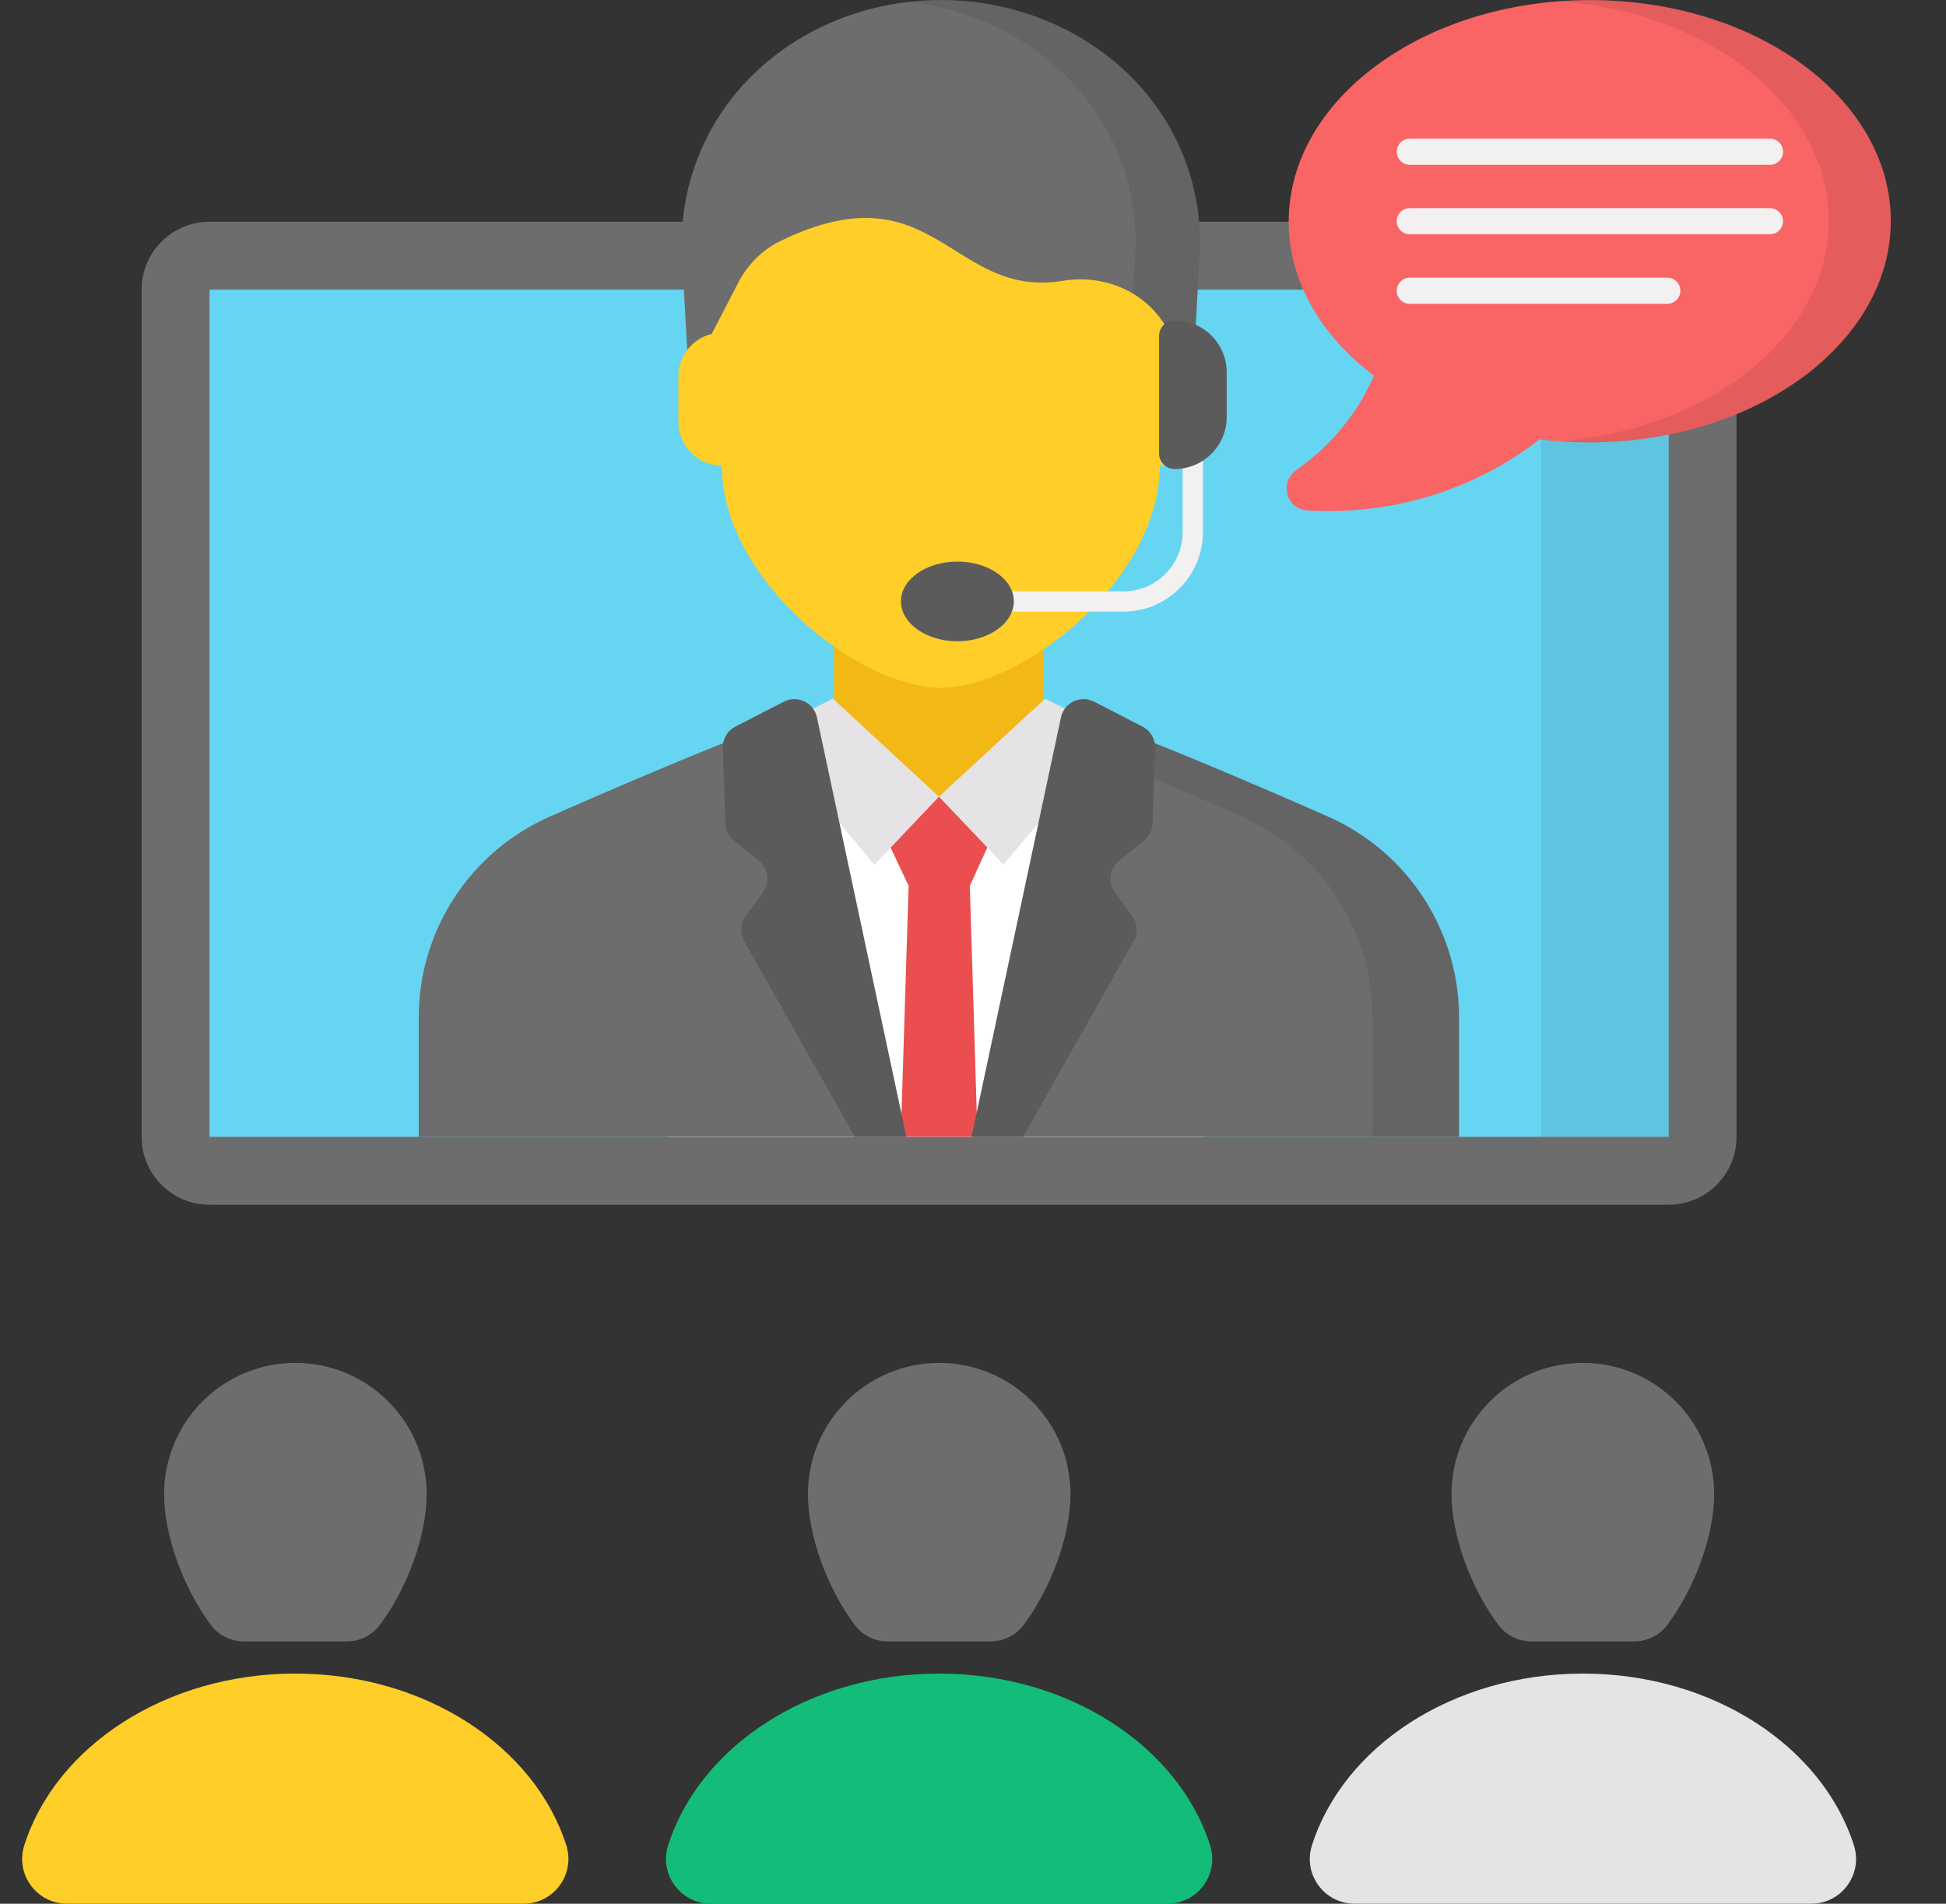 <svg width="46" height="45" viewBox="0 0 46 45" fill="none" xmlns="http://www.w3.org/2000/svg">
<rect x="0" y="0" width="46" height="45" fill="#333333" stroke="none"/>
<g clip-path="url(#clip0_12355_3792)">
<path d="M12.379 44.999H1.581C0.865 44.999 0.357 44.302 0.574 43.62C1.317 41.285 3.903 39.56 6.98 39.56C10.054 39.56 12.642 41.285 13.386 43.619C13.603 44.301 13.095 44.999 12.379 44.999Z" fill="#FFCE29"/>
<path d="M8.198 38.799C8.503 38.799 8.794 38.658 8.977 38.413C9.654 37.504 10.085 36.271 10.085 35.319C10.085 33.603 8.693 32.216 6.982 32.216C5.271 32.216 3.879 33.603 3.879 35.319C3.879 36.271 4.311 37.504 4.987 38.413C5.17 38.658 5.461 38.799 5.767 38.799H8.198Z" fill="#6D6D6D"/>
<path d="M27.598 44.999H16.8C16.084 44.999 15.576 44.302 15.793 43.62C16.536 41.285 19.121 39.56 22.199 39.56C25.273 39.56 27.86 41.285 28.605 43.619C28.822 44.301 28.314 44.999 27.598 44.999Z" fill="#13BD79"/>
<path d="M23.416 38.799C23.722 38.799 24.013 38.658 24.195 38.413C24.872 37.504 25.304 36.271 25.304 35.319C25.304 33.603 23.912 32.216 22.201 32.216C20.489 32.216 19.098 33.603 19.098 35.319C19.098 36.271 19.529 37.504 20.206 38.413C20.389 38.658 20.68 38.799 20.985 38.799H23.416Z" fill="#6D6D6D"/>
<path d="M42.817 44.999H32.018C31.302 44.999 30.794 44.302 31.012 43.62C31.755 41.285 34.34 39.56 37.418 39.56C40.492 39.56 43.079 41.285 43.823 43.619C44.041 44.301 43.533 44.999 42.817 44.999Z" fill="#E5E3E5"/>
<path d="M38.631 38.799C38.937 38.799 39.228 38.658 39.41 38.413C40.087 37.504 40.519 36.271 40.519 35.319C40.519 33.603 39.127 32.216 37.416 32.216C35.704 32.216 34.312 33.603 34.312 35.319C34.312 36.271 34.744 37.504 35.421 38.413C35.604 38.658 35.894 38.799 36.2 38.799H38.631Z" fill="#6D6D6D"/>
<path d="M41.048 26.873V6.846C41.048 5.96 40.33 5.242 39.444 5.242H4.952C4.066 5.242 3.348 5.96 3.348 6.846V26.873C3.348 27.759 4.066 28.477 4.952 28.477H39.444C40.33 28.477 41.048 27.759 41.048 26.873Z" fill="#6D6D6D"/>
<path d="M4.953 6.847H39.445V26.873H4.953V6.847Z" fill="#66D5F2"/>
<g opacity="0.08">
<path d="M36.43 6.847H39.442V26.872H36.43V6.847Z" fill="black"/>
</g>
<path d="M25.45 17.032L24.677 16.675V14.217H19.714V16.675L18.938 17.01L19.144 23.981H19.714V25.05H24.677V23.981H25.243L25.45 17.032Z" fill="#F2B816"/>
<path d="M28.498 26.873C28.487 23.452 28.087 19.005 26.22 17.458C26.006 17.281 25.775 17.143 25.521 17.047L25.42 17.421C25.391 17.517 25.352 17.63 25.305 17.751C25.032 18.45 24.453 19.484 23.328 19.93C23.308 19.939 23.286 19.947 23.264 19.957C22.934 20.077 22.56 20.149 22.134 20.149C21.745 20.149 21.403 20.09 21.1 19.986C21.098 19.986 21.095 19.984 21.093 19.981C20 19.61 19.426 18.677 19.138 17.963C19.106 17.886 19.079 17.812 19.055 17.741L18.87 17.047C18.616 17.143 18.385 17.281 18.171 17.458C16.291 19.002 15.823 23.451 15.758 26.873H28.498V26.873Z" fill="white"/>
<path d="M23.388 19.923L22.925 20.939H21.478L21 19.923L22.194 18.832L23.388 19.923Z" fill="#EA4E4E"/>
<path d="M19.688 16.515L22.196 18.832L20.669 20.441L18.062 17.322L19.688 16.515Z" fill="#E5E3E5"/>
<path d="M26.329 17.327L23.722 20.436L22.195 18.832L24.088 17.082L24.704 16.515C24.704 16.515 26.329 17.322 26.329 17.327Z" fill="#E5E3E5"/>
<path d="M23.106 26.873L23.1 26.667L22.925 20.939H21.478L21.298 26.706L21.293 26.873H23.106Z" fill="#EA4E4E"/>
<path d="M34.488 26.873V24.052C34.488 21.995 33.275 20.135 31.393 19.304C29.674 18.544 27.489 17.613 25.518 16.872L25.508 16.916L25.301 17.751L25.02 18.886L23.098 26.667L23.047 26.873H34.488V26.873Z" fill="#6D6D6D"/>
<g opacity="0.08">
<path d="M34.495 24.052V26.872H32.444V24.052C32.444 21.996 31.234 20.136 29.352 19.302C28.163 18.778 26.751 18.173 25.344 17.6L25.513 16.919L25.524 16.875C27.493 17.611 29.68 18.544 31.397 19.302C33.279 20.136 34.495 21.996 34.495 24.052Z" fill="black"/>
</g>
<path d="M21.34 26.873L21.299 26.707L19.366 18.886L19.137 17.963L18.879 16.916L18.869 16.872C16.898 17.613 14.713 18.544 12.993 19.304C11.111 20.135 9.898 21.995 9.898 24.052V26.873H21.34Z" fill="#6D6D6D"/>
<path d="M24.183 26.874L26.799 22.245C26.905 22.059 26.891 21.828 26.765 21.655L26.355 21.095C26.184 20.862 26.226 20.536 26.449 20.352L27.045 19.862C27.166 19.762 27.238 19.616 27.244 19.459L27.304 17.68C27.311 17.469 27.196 17.273 27.009 17.176L25.862 16.586C25.542 16.422 25.154 16.606 25.079 16.957L22.965 26.874H24.183V26.874Z" fill="#5B5B5B"/>
<path d="M17.345 19.862L17.942 20.352C18.165 20.536 18.206 20.862 18.035 21.095L17.626 21.655C17.499 21.828 17.486 22.059 17.591 22.246L20.207 26.874H21.426L19.311 16.957C19.236 16.606 18.848 16.422 18.529 16.586L17.382 17.176C17.194 17.273 17.079 17.469 17.086 17.68L17.147 19.459C17.152 19.616 17.225 19.762 17.345 19.862Z" fill="#5B5B5B"/>
<path d="M28.369 5.775L28.228 8.402H16.251L16.109 5.823C16.109 2.388 18.973 0.001 22.239 0.001C25.506 0.001 28.369 2.388 28.369 5.775Z" fill="#6D6D6D"/>
<g opacity="0.08">
<path d="M28.369 5.777L28.227 8.4H26.705L26.847 5.777C26.847 2.657 24.42 0.383 21.48 0.045C21.726 0.017 21.982 0.001 22.238 0.001C25.505 0.001 28.369 2.39 28.369 5.777Z" fill="black"/>
</g>
<path d="M27.654 7.897L27.619 7.831C27.148 6.918 26.135 6.471 25.122 6.638C22.473 7.073 22.092 3.927 18.446 5.697C18.014 5.907 17.668 6.263 17.447 6.689L16.823 7.895C16.664 7.934 16.52 8.007 16.399 8.11C16.176 8.3 16.035 8.582 16.035 8.898V9.973C16.035 10.542 16.493 11.003 17.063 11.007C17.063 13.703 20.303 16.259 22.239 16.259C24.175 16.259 27.415 13.704 27.415 11.007C27.982 11.003 28.441 10.542 28.441 9.974V8.898C28.441 8.413 28.105 8.008 27.654 7.897Z" fill="#FFCE29"/>
<path d="M26.558 14.457H22.711V13.978H26.558C27.329 13.978 27.956 13.351 27.956 12.58V9.33H28.435V12.58C28.435 13.615 27.593 14.457 26.558 14.457Z" fill="#F2F0F0"/>
<path d="M28.997 8.802V9.857C28.997 10.536 28.447 11.086 27.768 11.086C27.564 11.086 27.398 10.921 27.398 10.717V7.943C27.398 7.739 27.564 7.573 27.768 7.573C28.447 7.573 28.997 8.124 28.997 8.802Z" fill="#5B5B5B"/>
<path d="M23.965 14.213C23.965 14.733 23.367 15.158 22.631 15.158C21.895 15.158 21.297 14.733 21.297 14.213C21.297 13.694 21.895 13.275 22.631 13.275C23.367 13.275 23.965 13.694 23.965 14.213Z" fill="#5B5B5B"/>
<path d="M37.56 0.002C33.632 0.015 30.454 2.365 30.463 5.251C30.468 6.665 31.236 7.943 32.478 8.88C32.114 9.718 31.515 10.5 30.644 11.111C30.234 11.399 30.405 12.033 30.904 12.065C32.798 12.186 34.779 11.637 36.393 10.386C36.784 10.434 37.184 10.459 37.594 10.458C41.526 10.445 44.704 8.095 44.695 5.206C44.685 2.32 41.492 -0.011 37.56 0.002Z" fill="#F96464"/>
<g opacity="0.08">
<path d="M44.694 5.205C44.705 8.094 41.526 10.445 37.594 10.458C37.34 10.458 37.087 10.449 36.84 10.431C40.436 10.157 43.24 7.918 43.231 5.205C43.222 2.506 40.431 0.295 36.858 0.028C37.09 0.012 37.324 0.001 37.56 0.001C41.493 -0.01 44.685 2.319 44.694 5.205Z" fill="black"/>
</g>
<path d="M42.148 3.587C42.148 3.757 42.009 3.896 41.838 3.896H33.325C33.154 3.896 33.016 3.757 33.016 3.587C33.016 3.416 33.154 3.277 33.325 3.277H41.838C42.009 3.277 42.148 3.416 42.148 3.587Z" fill="#F2F0F0"/>
<path d="M42.148 5.229C42.148 5.4 42.009 5.538 41.838 5.538H33.325C33.154 5.538 33.016 5.4 33.016 5.229C33.016 5.058 33.154 4.92 33.325 4.92H41.838C42.009 4.92 42.148 5.058 42.148 5.229Z" fill="#F2F0F0"/>
<path d="M39.721 6.873C39.721 7.043 39.582 7.182 39.411 7.182H33.325C33.154 7.182 33.016 7.043 33.016 6.873C33.016 6.702 33.154 6.563 33.325 6.563H39.411C39.582 6.563 39.721 6.702 39.721 6.873Z" fill="#F2F0F0"/>
</g>
<defs>
<clipPath id="clip0_12355_3792">
<rect width="45" height="45" fill="white" transform="translate(0.109)"/>
</clipPath>
</defs>
</svg>
